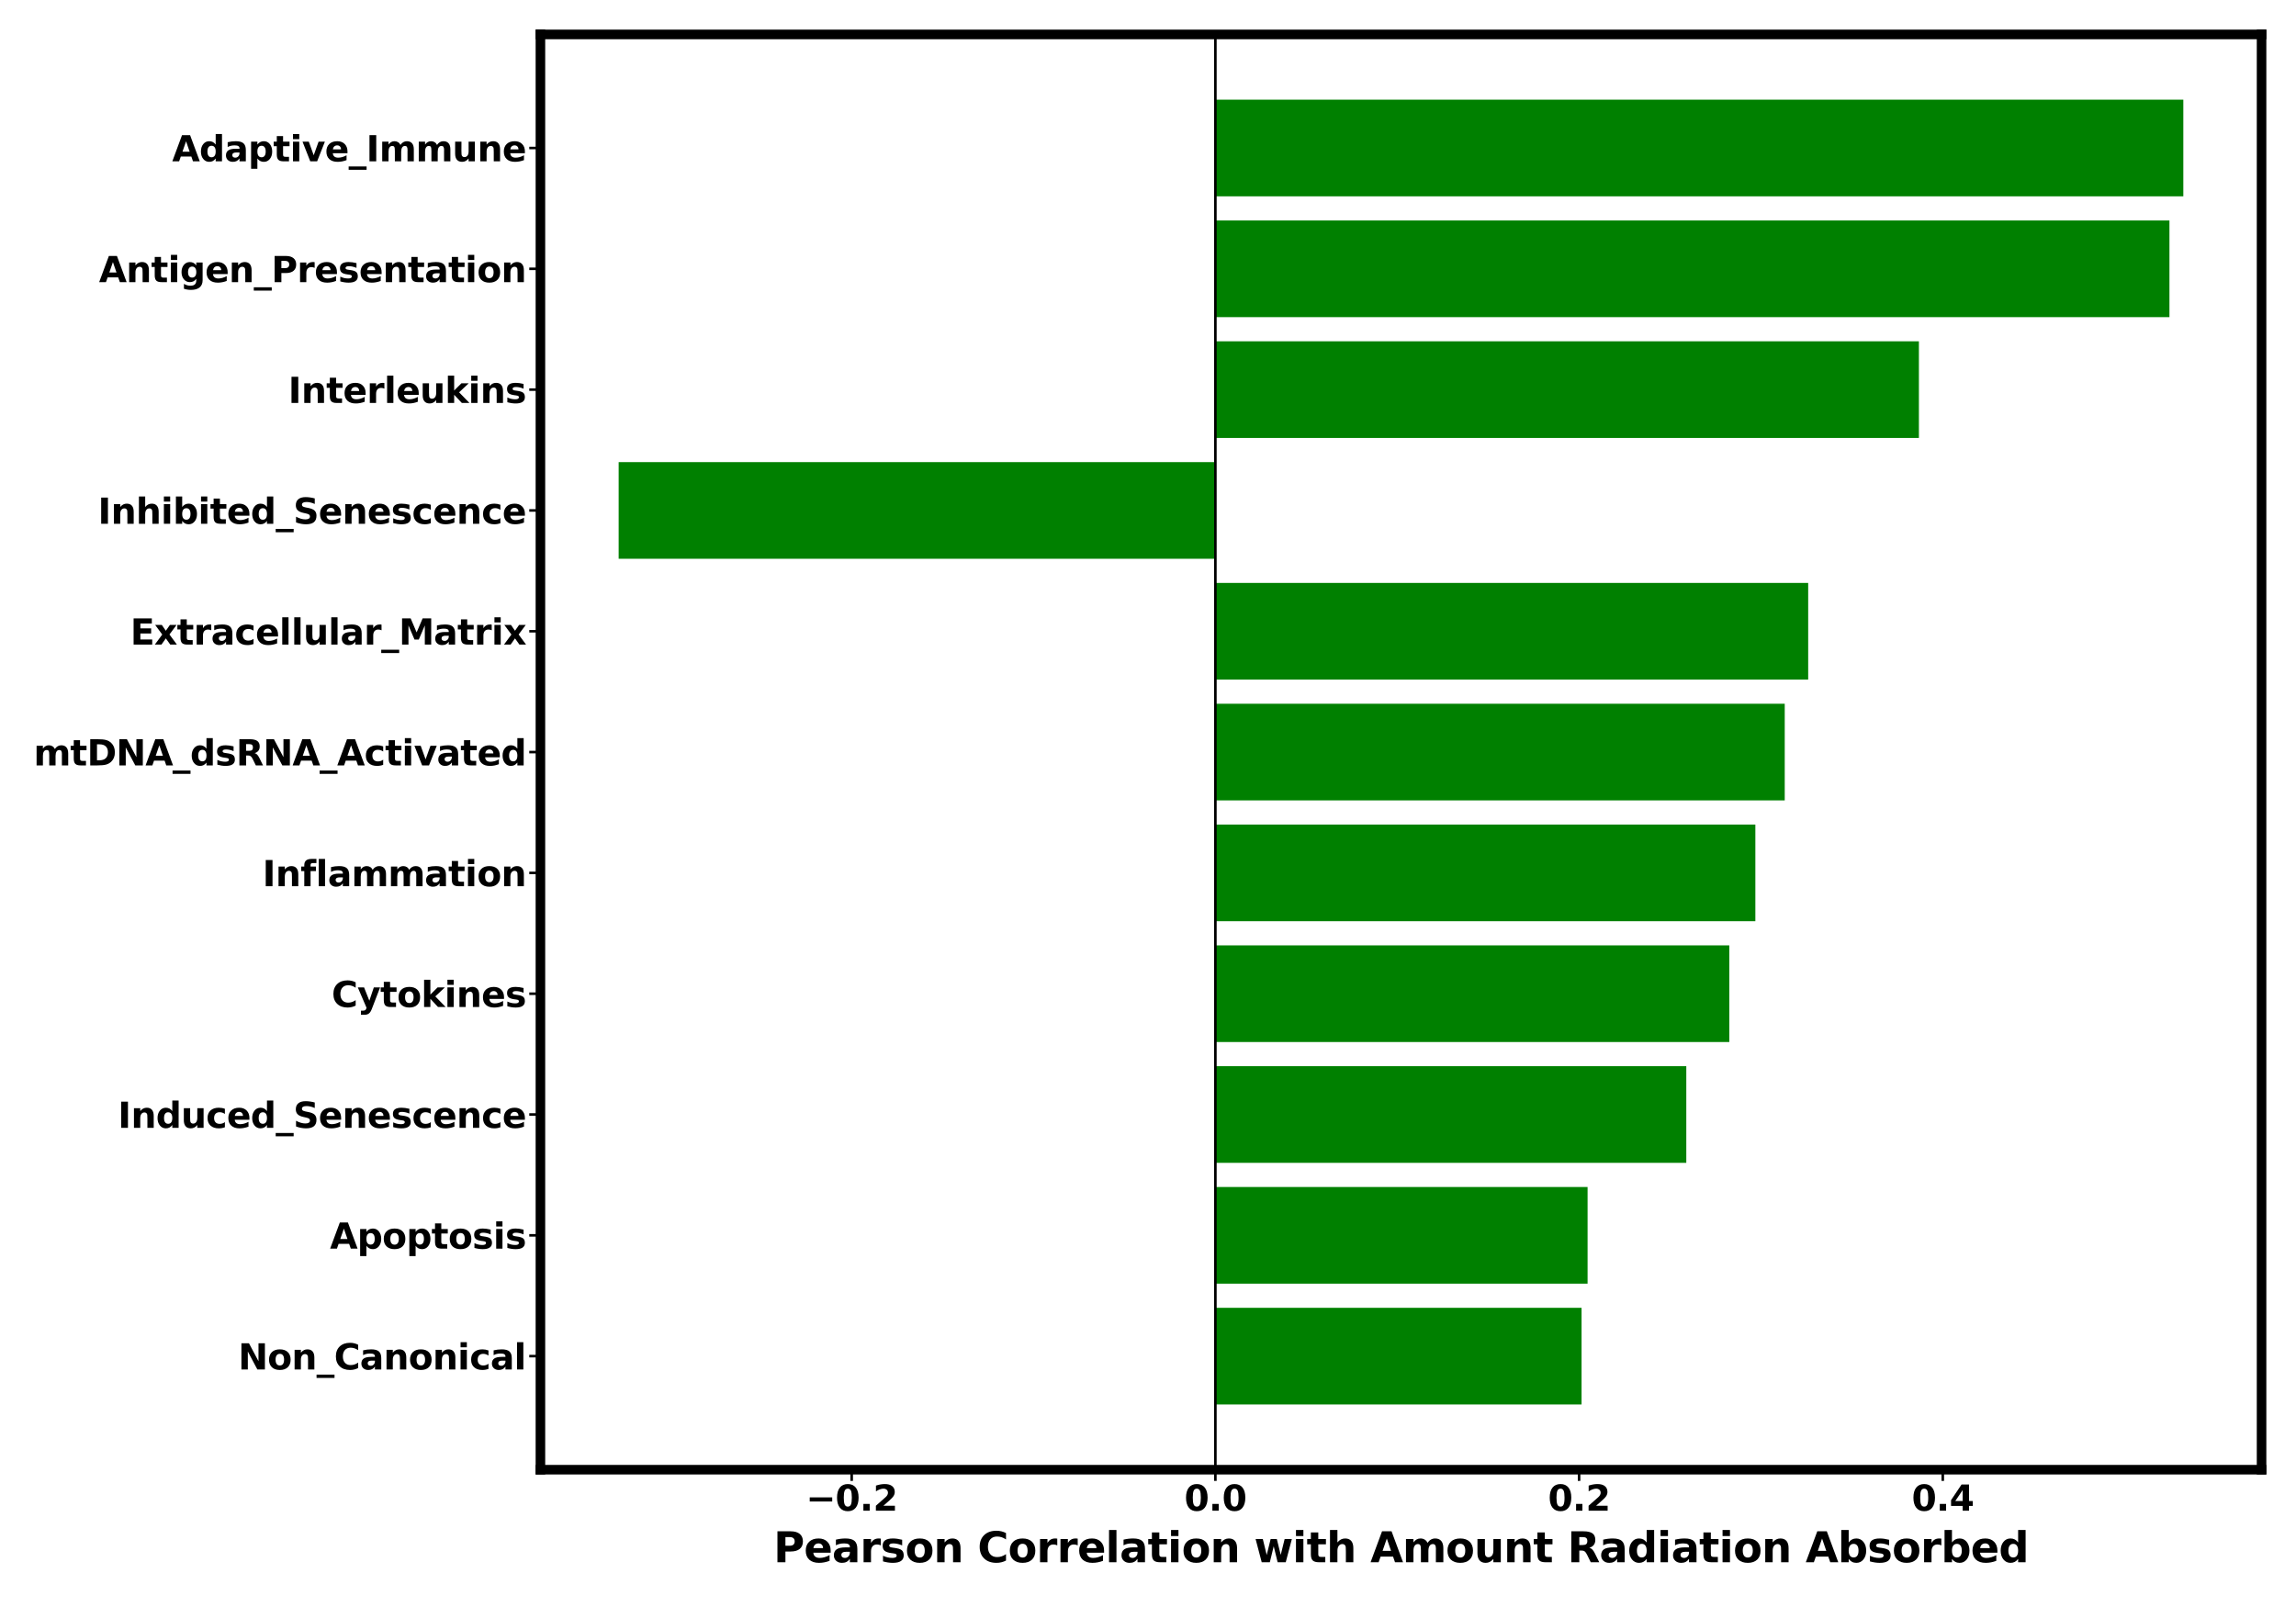 <?xml version="1.0" encoding="utf-8" standalone="no"?>
<!DOCTYPE svg PUBLIC "-//W3C//DTD SVG 1.1//EN"
  "http://www.w3.org/Graphics/SVG/1.1/DTD/svg11.dtd">
<svg xmlns:xlink="http://www.w3.org/1999/xlink" width="720pt" height="504pt" viewBox="0 0 720 504" xmlns="http://www.w3.org/2000/svg" version="1.1">
 <defs>
  <style type="text/css">*{stroke-linejoin: round; stroke-linecap: butt}</style>
 </defs>
 <g id="figure_1">
  <g id="patch_1">
   <path d="M 0 504 
L 720 504 
L 720 0 
L 0 0 
z
" style="fill: #ffffff"/>
  </g>
  <g id="axes_1">
   <g id="patch_2">
    <path d="M 169.47 460.94 
L 709.2 460.94 
L 709.2 10.8 
L 169.47 10.8 
z
" style="fill: #ffffff"/>
   </g>
   <g id="patch_3">
    <path d="M 381.132 31.261 
L 684.667 31.261 
L 684.667 61.573 
L 381.132 61.573 
z
" clip-path="url(#p13b6dc46e4)" style="fill: #008000"/>
   </g>
   <g id="patch_4">
    <path d="M 381.132 69.151 
L 680.312 69.151 
L 680.312 99.464 
L 381.132 99.464 
z
" clip-path="url(#p13b6dc46e4)" style="fill: #008000"/>
   </g>
   <g id="patch_5">
    <path d="M 381.132 107.042 
L 601.746 107.042 
L 601.746 137.355 
L 381.132 137.355 
z
" clip-path="url(#p13b6dc46e4)" style="fill: #008000"/>
   </g>
   <g id="patch_6">
    <path d="M 381.132 144.933 
L 194.003 144.933 
L 194.003 175.245 
L 381.132 175.245 
z
" clip-path="url(#p13b6dc46e4)" style="fill: #008000"/>
   </g>
   <g id="patch_7">
    <path d="M 381.132 182.823 
L 567.026 182.823 
L 567.026 213.136 
L 381.132 213.136 
z
" clip-path="url(#p13b6dc46e4)" style="fill: #008000"/>
   </g>
   <g id="patch_8">
    <path d="M 381.132 220.714 
L 559.672 220.714 
L 559.672 251.026 
L 381.132 251.026 
z
" clip-path="url(#p13b6dc46e4)" style="fill: #008000"/>
   </g>
   <g id="patch_9">
    <path d="M 381.132 258.604 
L 550.46 258.604 
L 550.46 288.917 
L 381.132 288.917 
z
" clip-path="url(#p13b6dc46e4)" style="fill: #008000"/>
   </g>
   <g id="patch_10">
    <path d="M 381.132 296.495 
L 542.29 296.495 
L 542.29 326.807 
L 381.132 326.807 
z
" clip-path="url(#p13b6dc46e4)" style="fill: #008000"/>
   </g>
   <g id="patch_11">
    <path d="M 381.132 334.385 
L 528.804 334.385 
L 528.804 364.698 
L 381.132 364.698 
z
" clip-path="url(#p13b6dc46e4)" style="fill: #008000"/>
   </g>
   <g id="patch_12">
    <path d="M 381.132 372.276 
L 497.847 372.276 
L 497.847 402.589 
L 381.132 402.589 
z
" clip-path="url(#p13b6dc46e4)" style="fill: #008000"/>
   </g>
   <g id="patch_13">
    <path d="M 381.132 410.167 
L 495.959 410.167 
L 495.959 440.479 
L 381.132 440.479 
z
" clip-path="url(#p13b6dc46e4)" style="fill: #008000"/>
   </g>
   <g id="matplotlib.axis_1">
    <g id="xtick_1">
     <g id="line2d_1">
      <defs>
       <path id="m01d57481f5" d="M 0 0 
L 0 3.5 
" style="stroke: #000000; stroke-width: 0.8"/>
      </defs>
      <g>
       <use xlink:href="#m01d57481f5" x="267.081" y="460.94" style="stroke: #000000; stroke-width: 0.8"/>
      </g>
     </g>
     <g id="text_1">
      <!-- −0.2 -->
      <g transform="translate(252.729 473.798) scale(0.11 -0.11)">
       <defs>
        <path id="DejaVuSans-Bold-2212" d="M 678 2375 
L 4684 2375 
L 4684 1638 
L 678 1638 
L 678 2375 
z
" transform="scale(0.016)"/>
        <path id="DejaVuSans-Bold-30" d="M 2944 2338 
Q 2944 3213 2780 3570 
Q 2616 3928 2228 3928 
Q 1841 3928 1675 3570 
Q 1509 3213 1509 2338 
Q 1509 1453 1675 1090 
Q 1841 728 2228 728 
Q 2613 728 2778 1090 
Q 2944 1453 2944 2338 
z
M 4147 2328 
Q 4147 1169 3647 539 
Q 3147 -91 2228 -91 
Q 1306 -91 806 539 
Q 306 1169 306 2328 
Q 306 3491 806 4120 
Q 1306 4750 2228 4750 
Q 3147 4750 3647 4120 
Q 4147 3491 4147 2328 
z
" transform="scale(0.016)"/>
        <path id="DejaVuSans-Bold-2e" d="M 653 1209 
L 1778 1209 
L 1778 0 
L 653 0 
L 653 1209 
z
" transform="scale(0.016)"/>
        <path id="DejaVuSans-Bold-32" d="M 1844 884 
L 3897 884 
L 3897 0 
L 506 0 
L 506 884 
L 2209 2388 
Q 2438 2594 2547 2791 
Q 2656 2988 2656 3200 
Q 2656 3528 2436 3728 
Q 2216 3928 1850 3928 
Q 1569 3928 1234 3808 
Q 900 3688 519 3450 
L 519 4475 
Q 925 4609 1322 4679 
Q 1719 4750 2100 4750 
Q 2938 4750 3402 4381 
Q 3866 4013 3866 3353 
Q 3866 2972 3669 2642 
Q 3472 2313 2841 1759 
L 1844 884 
z
" transform="scale(0.016)"/>
       </defs>
       <use xlink:href="#DejaVuSans-Bold-2212"/>
       <use xlink:href="#DejaVuSans-Bold-30" x="83.789"/>
       <use xlink:href="#DejaVuSans-Bold-2e" x="153.369"/>
       <use xlink:href="#DejaVuSans-Bold-32" x="191.357"/>
      </g>
     </g>
    </g>
    <g id="xtick_2">
     <g id="line2d_2">
      <g>
       <use xlink:href="#m01d57481f5" x="381.132" y="460.94" style="stroke: #000000; stroke-width: 0.8"/>
      </g>
     </g>
     <g id="text_2">
      <!-- 0.0 -->
      <g transform="translate(371.389 473.798) scale(0.11 -0.11)">
       <use xlink:href="#DejaVuSans-Bold-30"/>
       <use xlink:href="#DejaVuSans-Bold-2e" x="69.58"/>
       <use xlink:href="#DejaVuSans-Bold-30" x="107.568"/>
      </g>
     </g>
    </g>
    <g id="xtick_3">
     <g id="line2d_3">
      <g>
       <use xlink:href="#m01d57481f5" x="495.183" y="460.94" style="stroke: #000000; stroke-width: 0.8"/>
      </g>
     </g>
     <g id="text_3">
      <!-- 0.2 -->
      <g transform="translate(485.44 473.798) scale(0.11 -0.11)">
       <use xlink:href="#DejaVuSans-Bold-30"/>
       <use xlink:href="#DejaVuSans-Bold-2e" x="69.58"/>
       <use xlink:href="#DejaVuSans-Bold-32" x="107.568"/>
      </g>
     </g>
    </g>
    <g id="xtick_4">
     <g id="line2d_4">
      <g>
       <use xlink:href="#m01d57481f5" x="609.234" y="460.94" style="stroke: #000000; stroke-width: 0.8"/>
      </g>
     </g>
     <g id="text_4">
      <!-- 0.4 -->
      <g transform="translate(599.491 473.798) scale(0.11 -0.11)">
       <defs>
        <path id="DejaVuSans-Bold-34" d="M 2356 3675 
L 1038 1722 
L 2356 1722 
L 2356 3675 
z
M 2156 4666 
L 3494 4666 
L 3494 1722 
L 4159 1722 
L 4159 850 
L 3494 850 
L 3494 0 
L 2356 0 
L 2356 850 
L 288 850 
L 288 1881 
L 2156 4666 
z
" transform="scale(0.016)"/>
       </defs>
       <use xlink:href="#DejaVuSans-Bold-30"/>
       <use xlink:href="#DejaVuSans-Bold-2e" x="69.58"/>
       <use xlink:href="#DejaVuSans-Bold-34" x="107.568"/>
      </g>
     </g>
    </g>
    <g id="text_5">
     <!-- Pearson Correlation with Amount Radiation Absorbed -->
     <g transform="translate(242.575 489.964) scale(0.13 -0.13)">
      <defs>
       <path id="DejaVuSans-Bold-50" d="M 588 4666 
L 2584 4666 
Q 3475 4666 3951 4270 
Q 4428 3875 4428 3144 
Q 4428 2409 3951 2014 
Q 3475 1619 2584 1619 
L 1791 1619 
L 1791 0 
L 588 0 
L 588 4666 
z
M 1791 3794 
L 1791 2491 
L 2456 2491 
Q 2806 2491 2997 2661 
Q 3188 2831 3188 3144 
Q 3188 3456 2997 3625 
Q 2806 3794 2456 3794 
L 1791 3794 
z
" transform="scale(0.016)"/>
       <path id="DejaVuSans-Bold-65" d="M 4031 1759 
L 4031 1441 
L 1416 1441 
Q 1456 1047 1700 850 
Q 1944 653 2381 653 
Q 2734 653 3104 758 
Q 3475 863 3866 1075 
L 3866 213 
Q 3469 63 3072 -14 
Q 2675 -91 2278 -91 
Q 1328 -91 801 392 
Q 275 875 275 1747 
Q 275 2603 792 3093 
Q 1309 3584 2216 3584 
Q 3041 3584 3536 3087 
Q 4031 2591 4031 1759 
z
M 2881 2131 
Q 2881 2450 2695 2645 
Q 2509 2841 2209 2841 
Q 1884 2841 1681 2658 
Q 1478 2475 1428 2131 
L 2881 2131 
z
" transform="scale(0.016)"/>
       <path id="DejaVuSans-Bold-61" d="M 2106 1575 
Q 1756 1575 1579 1456 
Q 1403 1338 1403 1106 
Q 1403 894 1545 773 
Q 1688 653 1941 653 
Q 2256 653 2472 879 
Q 2688 1106 2688 1447 
L 2688 1575 
L 2106 1575 
z
M 3816 1997 
L 3816 0 
L 2688 0 
L 2688 519 
Q 2463 200 2181 54 
Q 1900 -91 1497 -91 
Q 953 -91 614 226 
Q 275 544 275 1050 
Q 275 1666 698 1953 
Q 1122 2241 2028 2241 
L 2688 2241 
L 2688 2328 
Q 2688 2594 2478 2717 
Q 2269 2841 1825 2841 
Q 1466 2841 1156 2769 
Q 847 2697 581 2553 
L 581 3406 
Q 941 3494 1303 3539 
Q 1666 3584 2028 3584 
Q 2975 3584 3395 3211 
Q 3816 2838 3816 1997 
z
" transform="scale(0.016)"/>
       <path id="DejaVuSans-Bold-72" d="M 3138 2547 
Q 2991 2616 2845 2648 
Q 2700 2681 2553 2681 
Q 2122 2681 1889 2404 
Q 1656 2128 1656 1613 
L 1656 0 
L 538 0 
L 538 3500 
L 1656 3500 
L 1656 2925 
Q 1872 3269 2151 3426 
Q 2431 3584 2822 3584 
Q 2878 3584 2943 3579 
Q 3009 3575 3134 3559 
L 3138 2547 
z
" transform="scale(0.016)"/>
       <path id="DejaVuSans-Bold-73" d="M 3272 3391 
L 3272 2541 
Q 2913 2691 2578 2766 
Q 2244 2841 1947 2841 
Q 1628 2841 1473 2761 
Q 1319 2681 1319 2516 
Q 1319 2381 1436 2309 
Q 1553 2238 1856 2203 
L 2053 2175 
Q 2913 2066 3209 1816 
Q 3506 1566 3506 1031 
Q 3506 472 3093 190 
Q 2681 -91 1863 -91 
Q 1516 -91 1145 -36 
Q 775 19 384 128 
L 384 978 
Q 719 816 1070 734 
Q 1422 653 1784 653 
Q 2113 653 2278 743 
Q 2444 834 2444 1013 
Q 2444 1163 2330 1236 
Q 2216 1309 1875 1350 
L 1678 1375 
Q 931 1469 631 1722 
Q 331 1975 331 2491 
Q 331 3047 712 3315 
Q 1094 3584 1881 3584 
Q 2191 3584 2531 3537 
Q 2872 3491 3272 3391 
z
" transform="scale(0.016)"/>
       <path id="DejaVuSans-Bold-6f" d="M 2203 2784 
Q 1831 2784 1636 2517 
Q 1441 2250 1441 1747 
Q 1441 1244 1636 976 
Q 1831 709 2203 709 
Q 2569 709 2762 976 
Q 2956 1244 2956 1747 
Q 2956 2250 2762 2517 
Q 2569 2784 2203 2784 
z
M 2203 3584 
Q 3106 3584 3614 3096 
Q 4122 2609 4122 1747 
Q 4122 884 3614 396 
Q 3106 -91 2203 -91 
Q 1297 -91 786 396 
Q 275 884 275 1747 
Q 275 2609 786 3096 
Q 1297 3584 2203 3584 
z
" transform="scale(0.016)"/>
       <path id="DejaVuSans-Bold-6e" d="M 4056 2131 
L 4056 0 
L 2931 0 
L 2931 347 
L 2931 1631 
Q 2931 2084 2911 2256 
Q 2891 2428 2841 2509 
Q 2775 2619 2662 2680 
Q 2550 2741 2406 2741 
Q 2056 2741 1856 2470 
Q 1656 2200 1656 1722 
L 1656 0 
L 538 0 
L 538 3500 
L 1656 3500 
L 1656 2988 
Q 1909 3294 2193 3439 
Q 2478 3584 2822 3584 
Q 3428 3584 3742 3212 
Q 4056 2841 4056 2131 
z
" transform="scale(0.016)"/>
       <path id="DejaVuSans-Bold-20" transform="scale(0.016)"/>
       <path id="DejaVuSans-Bold-43" d="M 4288 256 
Q 3956 84 3597 -3 
Q 3238 -91 2847 -91 
Q 1681 -91 1000 561 
Q 319 1213 319 2328 
Q 319 3447 1000 4098 
Q 1681 4750 2847 4750 
Q 3238 4750 3597 4662 
Q 3956 4575 4288 4403 
L 4288 3438 
Q 3953 3666 3628 3772 
Q 3303 3878 2944 3878 
Q 2300 3878 1931 3465 
Q 1563 3053 1563 2328 
Q 1563 1606 1931 1193 
Q 2300 781 2944 781 
Q 3303 781 3628 887 
Q 3953 994 4288 1222 
L 4288 256 
z
" transform="scale(0.016)"/>
       <path id="DejaVuSans-Bold-6c" d="M 538 4863 
L 1656 4863 
L 1656 0 
L 538 0 
L 538 4863 
z
" transform="scale(0.016)"/>
       <path id="DejaVuSans-Bold-74" d="M 1759 4494 
L 1759 3500 
L 2913 3500 
L 2913 2700 
L 1759 2700 
L 1759 1216 
Q 1759 972 1856 886 
Q 1953 800 2241 800 
L 2816 800 
L 2816 0 
L 1856 0 
Q 1194 0 917 276 
Q 641 553 641 1216 
L 641 2700 
L 84 2700 
L 84 3500 
L 641 3500 
L 641 4494 
L 1759 4494 
z
" transform="scale(0.016)"/>
       <path id="DejaVuSans-Bold-69" d="M 538 3500 
L 1656 3500 
L 1656 0 
L 538 0 
L 538 3500 
z
M 538 4863 
L 1656 4863 
L 1656 3950 
L 538 3950 
L 538 4863 
z
" transform="scale(0.016)"/>
       <path id="DejaVuSans-Bold-77" d="M 225 3500 
L 1313 3500 
L 1900 1088 
L 2491 3500 
L 3425 3500 
L 4013 1113 
L 4603 3500 
L 5691 3500 
L 4769 0 
L 3547 0 
L 2956 2406 
L 2369 0 
L 1147 0 
L 225 3500 
z
" transform="scale(0.016)"/>
       <path id="DejaVuSans-Bold-68" d="M 4056 2131 
L 4056 0 
L 2931 0 
L 2931 347 
L 2931 1625 
Q 2931 2084 2911 2256 
Q 2891 2428 2841 2509 
Q 2775 2619 2662 2680 
Q 2550 2741 2406 2741 
Q 2056 2741 1856 2470 
Q 1656 2200 1656 1722 
L 1656 0 
L 538 0 
L 538 4863 
L 1656 4863 
L 1656 2988 
Q 1909 3294 2193 3439 
Q 2478 3584 2822 3584 
Q 3428 3584 3742 3212 
Q 4056 2841 4056 2131 
z
" transform="scale(0.016)"/>
       <path id="DejaVuSans-Bold-41" d="M 3419 850 
L 1538 850 
L 1241 0 
L 31 0 
L 1759 4666 
L 3194 4666 
L 4922 0 
L 3713 0 
L 3419 850 
z
M 1838 1716 
L 3116 1716 
L 2478 3572 
L 1838 1716 
z
" transform="scale(0.016)"/>
       <path id="DejaVuSans-Bold-6d" d="M 3781 2919 
Q 3994 3244 4286 3414 
Q 4578 3584 4928 3584 
Q 5531 3584 5847 3212 
Q 6163 2841 6163 2131 
L 6163 0 
L 5038 0 
L 5038 1825 
Q 5041 1866 5042 1909 
Q 5044 1953 5044 2034 
Q 5044 2406 4934 2573 
Q 4825 2741 4581 2741 
Q 4263 2741 4089 2478 
Q 3916 2216 3909 1719 
L 3909 0 
L 2784 0 
L 2784 1825 
Q 2784 2406 2684 2573 
Q 2584 2741 2328 2741 
Q 2006 2741 1831 2477 
Q 1656 2213 1656 1722 
L 1656 0 
L 531 0 
L 531 3500 
L 1656 3500 
L 1656 2988 
Q 1863 3284 2130 3434 
Q 2397 3584 2719 3584 
Q 3081 3584 3359 3409 
Q 3638 3234 3781 2919 
z
" transform="scale(0.016)"/>
       <path id="DejaVuSans-Bold-75" d="M 500 1363 
L 500 3500 
L 1625 3500 
L 1625 3150 
Q 1625 2866 1622 2436 
Q 1619 2006 1619 1863 
Q 1619 1441 1641 1255 
Q 1663 1069 1716 984 
Q 1784 875 1895 815 
Q 2006 756 2150 756 
Q 2500 756 2700 1025 
Q 2900 1294 2900 1772 
L 2900 3500 
L 4019 3500 
L 4019 0 
L 2900 0 
L 2900 506 
Q 2647 200 2364 54 
Q 2081 -91 1741 -91 
Q 1134 -91 817 281 
Q 500 653 500 1363 
z
" transform="scale(0.016)"/>
       <path id="DejaVuSans-Bold-52" d="M 2297 2597 
Q 2675 2597 2839 2737 
Q 3003 2878 3003 3200 
Q 3003 3519 2839 3656 
Q 2675 3794 2297 3794 
L 1791 3794 
L 1791 2597 
L 2297 2597 
z
M 1791 1766 
L 1791 0 
L 588 0 
L 588 4666 
L 2425 4666 
Q 3347 4666 3776 4356 
Q 4206 4047 4206 3378 
Q 4206 2916 3982 2619 
Q 3759 2322 3309 2181 
Q 3556 2125 3751 1926 
Q 3947 1728 4147 1325 
L 4800 0 
L 3519 0 
L 2950 1159 
Q 2778 1509 2601 1637 
Q 2425 1766 2131 1766 
L 1791 1766 
z
" transform="scale(0.016)"/>
       <path id="DejaVuSans-Bold-64" d="M 2919 2988 
L 2919 4863 
L 4044 4863 
L 4044 0 
L 2919 0 
L 2919 506 
Q 2688 197 2409 53 
Q 2131 -91 1766 -91 
Q 1119 -91 703 423 
Q 288 938 288 1747 
Q 288 2556 703 3070 
Q 1119 3584 1766 3584 
Q 2128 3584 2408 3439 
Q 2688 3294 2919 2988 
z
M 2181 722 
Q 2541 722 2730 984 
Q 2919 1247 2919 1747 
Q 2919 2247 2730 2509 
Q 2541 2772 2181 2772 
Q 1825 2772 1636 2509 
Q 1447 2247 1447 1747 
Q 1447 1247 1636 984 
Q 1825 722 2181 722 
z
" transform="scale(0.016)"/>
       <path id="DejaVuSans-Bold-62" d="M 2400 722 
Q 2759 722 2948 984 
Q 3138 1247 3138 1747 
Q 3138 2247 2948 2509 
Q 2759 2772 2400 2772 
Q 2041 2772 1848 2508 
Q 1656 2244 1656 1747 
Q 1656 1250 1848 986 
Q 2041 722 2400 722 
z
M 1656 2988 
Q 1888 3294 2169 3439 
Q 2450 3584 2816 3584 
Q 3463 3584 3878 3070 
Q 4294 2556 4294 1747 
Q 4294 938 3878 423 
Q 3463 -91 2816 -91 
Q 2450 -91 2169 54 
Q 1888 200 1656 506 
L 1656 0 
L 538 0 
L 538 4863 
L 1656 4863 
L 1656 2988 
z
" transform="scale(0.016)"/>
      </defs>
      <use xlink:href="#DejaVuSans-Bold-50"/>
      <use xlink:href="#DejaVuSans-Bold-65" x="73.291"/>
      <use xlink:href="#DejaVuSans-Bold-61" x="141.113"/>
      <use xlink:href="#DejaVuSans-Bold-72" x="208.594"/>
      <use xlink:href="#DejaVuSans-Bold-73" x="257.91"/>
      <use xlink:href="#DejaVuSans-Bold-6f" x="317.432"/>
      <use xlink:href="#DejaVuSans-Bold-6e" x="386.133"/>
      <use xlink:href="#DejaVuSans-Bold-20" x="457.324"/>
      <use xlink:href="#DejaVuSans-Bold-43" x="492.139"/>
      <use xlink:href="#DejaVuSans-Bold-6f" x="565.527"/>
      <use xlink:href="#DejaVuSans-Bold-72" x="634.229"/>
      <use xlink:href="#DejaVuSans-Bold-72" x="683.545"/>
      <use xlink:href="#DejaVuSans-Bold-65" x="732.861"/>
      <use xlink:href="#DejaVuSans-Bold-6c" x="800.684"/>
      <use xlink:href="#DejaVuSans-Bold-61" x="834.961"/>
      <use xlink:href="#DejaVuSans-Bold-74" x="902.441"/>
      <use xlink:href="#DejaVuSans-Bold-69" x="950.244"/>
      <use xlink:href="#DejaVuSans-Bold-6f" x="984.521"/>
      <use xlink:href="#DejaVuSans-Bold-6e" x="1053.223"/>
      <use xlink:href="#DejaVuSans-Bold-20" x="1124.414"/>
      <use xlink:href="#DejaVuSans-Bold-77" x="1159.229"/>
      <use xlink:href="#DejaVuSans-Bold-69" x="1251.611"/>
      <use xlink:href="#DejaVuSans-Bold-74" x="1285.889"/>
      <use xlink:href="#DejaVuSans-Bold-68" x="1333.691"/>
      <use xlink:href="#DejaVuSans-Bold-20" x="1404.883"/>
      <use xlink:href="#DejaVuSans-Bold-41" x="1439.697"/>
      <use xlink:href="#DejaVuSans-Bold-6d" x="1517.09"/>
      <use xlink:href="#DejaVuSans-Bold-6f" x="1621.289"/>
      <use xlink:href="#DejaVuSans-Bold-75" x="1689.99"/>
      <use xlink:href="#DejaVuSans-Bold-6e" x="1761.182"/>
      <use xlink:href="#DejaVuSans-Bold-74" x="1832.373"/>
      <use xlink:href="#DejaVuSans-Bold-20" x="1880.176"/>
      <use xlink:href="#DejaVuSans-Bold-52" x="1914.99"/>
      <use xlink:href="#DejaVuSans-Bold-61" x="1991.992"/>
      <use xlink:href="#DejaVuSans-Bold-64" x="2059.473"/>
      <use xlink:href="#DejaVuSans-Bold-69" x="2131.055"/>
      <use xlink:href="#DejaVuSans-Bold-61" x="2165.332"/>
      <use xlink:href="#DejaVuSans-Bold-74" x="2232.812"/>
      <use xlink:href="#DejaVuSans-Bold-69" x="2280.615"/>
      <use xlink:href="#DejaVuSans-Bold-6f" x="2314.893"/>
      <use xlink:href="#DejaVuSans-Bold-6e" x="2383.594"/>
      <use xlink:href="#DejaVuSans-Bold-20" x="2454.785"/>
      <use xlink:href="#DejaVuSans-Bold-41" x="2489.6"/>
      <use xlink:href="#DejaVuSans-Bold-62" x="2566.992"/>
      <use xlink:href="#DejaVuSans-Bold-73" x="2638.574"/>
      <use xlink:href="#DejaVuSans-Bold-6f" x="2698.096"/>
      <use xlink:href="#DejaVuSans-Bold-72" x="2766.797"/>
      <use xlink:href="#DejaVuSans-Bold-62" x="2816.113"/>
      <use xlink:href="#DejaVuSans-Bold-65" x="2887.695"/>
      <use xlink:href="#DejaVuSans-Bold-64" x="2955.518"/>
     </g>
    </g>
   </g>
   <g id="matplotlib.axis_2">
    <g id="ytick_1">
     <g id="line2d_5">
      <defs>
       <path id="m5ac60b0873" d="M 0 0 
L -3.5 0 
" style="stroke: #000000; stroke-width: 0.8"/>
      </defs>
      <g>
       <use xlink:href="#m5ac60b0873" x="169.47" y="46.417" style="stroke: #000000; stroke-width: 0.8"/>
      </g>
     </g>
     <g id="text_6">
      <!-- Adaptive_Immune -->
      <g transform="translate(53.987 50.596) scale(0.11 -0.11)">
       <defs>
        <path id="DejaVuSans-Bold-70" d="M 1656 506 
L 1656 -1331 
L 538 -1331 
L 538 3500 
L 1656 3500 
L 1656 2988 
Q 1888 3294 2169 3439 
Q 2450 3584 2816 3584 
Q 3463 3584 3878 3070 
Q 4294 2556 4294 1747 
Q 4294 938 3878 423 
Q 3463 -91 2816 -91 
Q 2450 -91 2169 54 
Q 1888 200 1656 506 
z
M 2400 2772 
Q 2041 2772 1848 2508 
Q 1656 2244 1656 1747 
Q 1656 1250 1848 986 
Q 2041 722 2400 722 
Q 2759 722 2948 984 
Q 3138 1247 3138 1747 
Q 3138 2247 2948 2509 
Q 2759 2772 2400 2772 
z
" transform="scale(0.016)"/>
        <path id="DejaVuSans-Bold-76" d="M 97 3500 
L 1216 3500 
L 2088 1081 
L 2956 3500 
L 4078 3500 
L 2700 0 
L 1472 0 
L 97 3500 
z
" transform="scale(0.016)"/>
        <path id="DejaVuSans-Bold-5f" d="M 3200 -916 
L 3200 -1509 
L 0 -1509 
L 0 -916 
L 3200 -916 
z
" transform="scale(0.016)"/>
        <path id="DejaVuSans-Bold-49" d="M 588 4666 
L 1791 4666 
L 1791 0 
L 588 0 
L 588 4666 
z
" transform="scale(0.016)"/>
       </defs>
       <use xlink:href="#DejaVuSans-Bold-41"/>
       <use xlink:href="#DejaVuSans-Bold-64" x="77.393"/>
       <use xlink:href="#DejaVuSans-Bold-61" x="148.975"/>
       <use xlink:href="#DejaVuSans-Bold-70" x="216.455"/>
       <use xlink:href="#DejaVuSans-Bold-74" x="288.037"/>
       <use xlink:href="#DejaVuSans-Bold-69" x="335.84"/>
       <use xlink:href="#DejaVuSans-Bold-76" x="370.117"/>
       <use xlink:href="#DejaVuSans-Bold-65" x="435.303"/>
       <use xlink:href="#DejaVuSans-Bold-5f" x="503.125"/>
       <use xlink:href="#DejaVuSans-Bold-49" x="553.125"/>
       <use xlink:href="#DejaVuSans-Bold-6d" x="590.332"/>
       <use xlink:href="#DejaVuSans-Bold-6d" x="694.531"/>
       <use xlink:href="#DejaVuSans-Bold-75" x="798.73"/>
       <use xlink:href="#DejaVuSans-Bold-6e" x="869.922"/>
       <use xlink:href="#DejaVuSans-Bold-65" x="941.113"/>
      </g>
     </g>
    </g>
    <g id="ytick_2">
     <g id="line2d_6">
      <g>
       <use xlink:href="#m5ac60b0873" x="169.47" y="84.308" style="stroke: #000000; stroke-width: 0.8"/>
      </g>
     </g>
     <g id="text_7">
      <!-- Antigen_Presentation -->
      <g transform="translate(31.048 88.487) scale(0.11 -0.11)">
       <defs>
        <path id="DejaVuSans-Bold-67" d="M 2919 594 
Q 2688 288 2409 144 
Q 2131 0 1766 0 
Q 1125 0 706 504 
Q 288 1009 288 1791 
Q 288 2575 706 3076 
Q 1125 3578 1766 3578 
Q 2131 3578 2409 3434 
Q 2688 3291 2919 2981 
L 2919 3500 
L 4044 3500 
L 4044 353 
Q 4044 -491 3511 -936 
Q 2978 -1381 1966 -1381 
Q 1638 -1381 1331 -1331 
Q 1025 -1281 716 -1178 
L 716 -306 
Q 1009 -475 1290 -558 
Q 1572 -641 1856 -641 
Q 2406 -641 2662 -400 
Q 2919 -159 2919 353 
L 2919 594 
z
M 2181 2772 
Q 1834 2772 1640 2515 
Q 1447 2259 1447 1791 
Q 1447 1309 1634 1061 
Q 1822 813 2181 813 
Q 2531 813 2725 1069 
Q 2919 1325 2919 1791 
Q 2919 2259 2725 2515 
Q 2531 2772 2181 2772 
z
" transform="scale(0.016)"/>
       </defs>
       <use xlink:href="#DejaVuSans-Bold-41"/>
       <use xlink:href="#DejaVuSans-Bold-6e" x="77.393"/>
       <use xlink:href="#DejaVuSans-Bold-74" x="148.584"/>
       <use xlink:href="#DejaVuSans-Bold-69" x="196.387"/>
       <use xlink:href="#DejaVuSans-Bold-67" x="230.664"/>
       <use xlink:href="#DejaVuSans-Bold-65" x="302.246"/>
       <use xlink:href="#DejaVuSans-Bold-6e" x="370.068"/>
       <use xlink:href="#DejaVuSans-Bold-5f" x="441.26"/>
       <use xlink:href="#DejaVuSans-Bold-50" x="491.26"/>
       <use xlink:href="#DejaVuSans-Bold-72" x="564.551"/>
       <use xlink:href="#DejaVuSans-Bold-65" x="613.867"/>
       <use xlink:href="#DejaVuSans-Bold-73" x="681.689"/>
       <use xlink:href="#DejaVuSans-Bold-65" x="741.211"/>
       <use xlink:href="#DejaVuSans-Bold-6e" x="809.033"/>
       <use xlink:href="#DejaVuSans-Bold-74" x="880.225"/>
       <use xlink:href="#DejaVuSans-Bold-61" x="928.027"/>
       <use xlink:href="#DejaVuSans-Bold-74" x="995.508"/>
       <use xlink:href="#DejaVuSans-Bold-69" x="1043.311"/>
       <use xlink:href="#DejaVuSans-Bold-6f" x="1077.588"/>
       <use xlink:href="#DejaVuSans-Bold-6e" x="1146.289"/>
      </g>
     </g>
    </g>
    <g id="ytick_3">
     <g id="line2d_7">
      <g>
       <use xlink:href="#m5ac60b0873" x="169.47" y="122.198" style="stroke: #000000; stroke-width: 0.8"/>
      </g>
     </g>
     <g id="text_8">
      <!-- Interleukins -->
      <g transform="translate(90.378 126.377) scale(0.11 -0.11)">
       <defs>
        <path id="DejaVuSans-Bold-6b" d="M 538 4863 
L 1656 4863 
L 1656 2216 
L 2944 3500 
L 4244 3500 
L 2534 1894 
L 4378 0 
L 3022 0 
L 1656 1459 
L 1656 0 
L 538 0 
L 538 4863 
z
" transform="scale(0.016)"/>
       </defs>
       <use xlink:href="#DejaVuSans-Bold-49"/>
       <use xlink:href="#DejaVuSans-Bold-6e" x="37.207"/>
       <use xlink:href="#DejaVuSans-Bold-74" x="108.398"/>
       <use xlink:href="#DejaVuSans-Bold-65" x="156.201"/>
       <use xlink:href="#DejaVuSans-Bold-72" x="224.023"/>
       <use xlink:href="#DejaVuSans-Bold-6c" x="273.34"/>
       <use xlink:href="#DejaVuSans-Bold-65" x="307.617"/>
       <use xlink:href="#DejaVuSans-Bold-75" x="375.439"/>
       <use xlink:href="#DejaVuSans-Bold-6b" x="446.631"/>
       <use xlink:href="#DejaVuSans-Bold-69" x="513.135"/>
       <use xlink:href="#DejaVuSans-Bold-6e" x="547.412"/>
       <use xlink:href="#DejaVuSans-Bold-73" x="618.604"/>
      </g>
     </g>
    </g>
    <g id="ytick_4">
     <g id="line2d_8">
      <g>
       <use xlink:href="#m5ac60b0873" x="169.47" y="160.089" style="stroke: #000000; stroke-width: 0.8"/>
      </g>
     </g>
     <g id="text_9">
      <!-- Inhibited_Senescence -->
      <g transform="translate(30.693 164.268) scale(0.11 -0.11)">
       <defs>
        <path id="DejaVuSans-Bold-53" d="M 3834 4519 
L 3834 3531 
Q 3450 3703 3084 3790 
Q 2719 3878 2394 3878 
Q 1963 3878 1756 3759 
Q 1550 3641 1550 3391 
Q 1550 3203 1689 3098 
Q 1828 2994 2194 2919 
L 2706 2816 
Q 3484 2659 3812 2340 
Q 4141 2022 4141 1434 
Q 4141 663 3683 286 
Q 3225 -91 2284 -91 
Q 1841 -91 1394 -6 
Q 947 78 500 244 
L 500 1259 
Q 947 1022 1364 901 
Q 1781 781 2169 781 
Q 2563 781 2772 912 
Q 2981 1044 2981 1288 
Q 2981 1506 2839 1625 
Q 2697 1744 2272 1838 
L 1806 1941 
Q 1106 2091 782 2419 
Q 459 2747 459 3303 
Q 459 4000 909 4375 
Q 1359 4750 2203 4750 
Q 2588 4750 2994 4692 
Q 3400 4634 3834 4519 
z
" transform="scale(0.016)"/>
        <path id="DejaVuSans-Bold-63" d="M 3366 3391 
L 3366 2478 
Q 3138 2634 2908 2709 
Q 2678 2784 2431 2784 
Q 1963 2784 1702 2511 
Q 1441 2238 1441 1747 
Q 1441 1256 1702 982 
Q 1963 709 2431 709 
Q 2694 709 2930 787 
Q 3166 866 3366 1019 
L 3366 103 
Q 3103 6 2833 -42 
Q 2563 -91 2291 -91 
Q 1344 -91 809 395 
Q 275 881 275 1747 
Q 275 2613 809 3098 
Q 1344 3584 2291 3584 
Q 2566 3584 2833 3536 
Q 3100 3488 3366 3391 
z
" transform="scale(0.016)"/>
       </defs>
       <use xlink:href="#DejaVuSans-Bold-49"/>
       <use xlink:href="#DejaVuSans-Bold-6e" x="37.207"/>
       <use xlink:href="#DejaVuSans-Bold-68" x="108.398"/>
       <use xlink:href="#DejaVuSans-Bold-69" x="179.59"/>
       <use xlink:href="#DejaVuSans-Bold-62" x="213.867"/>
       <use xlink:href="#DejaVuSans-Bold-69" x="285.449"/>
       <use xlink:href="#DejaVuSans-Bold-74" x="319.727"/>
       <use xlink:href="#DejaVuSans-Bold-65" x="367.529"/>
       <use xlink:href="#DejaVuSans-Bold-64" x="435.352"/>
       <use xlink:href="#DejaVuSans-Bold-5f" x="506.934"/>
       <use xlink:href="#DejaVuSans-Bold-53" x="556.934"/>
       <use xlink:href="#DejaVuSans-Bold-65" x="628.955"/>
       <use xlink:href="#DejaVuSans-Bold-6e" x="696.777"/>
       <use xlink:href="#DejaVuSans-Bold-65" x="767.969"/>
       <use xlink:href="#DejaVuSans-Bold-73" x="835.791"/>
       <use xlink:href="#DejaVuSans-Bold-63" x="895.312"/>
       <use xlink:href="#DejaVuSans-Bold-65" x="954.59"/>
       <use xlink:href="#DejaVuSans-Bold-6e" x="1022.412"/>
       <use xlink:href="#DejaVuSans-Bold-63" x="1093.604"/>
       <use xlink:href="#DejaVuSans-Bold-65" x="1152.881"/>
      </g>
     </g>
    </g>
    <g id="ytick_5">
     <g id="line2d_9">
      <g>
       <use xlink:href="#m5ac60b0873" x="169.47" y="197.979" style="stroke: #000000; stroke-width: 0.8"/>
      </g>
     </g>
     <g id="text_10">
      <!-- Extracellular_Matrix -->
      <g transform="translate(40.864 202.159) scale(0.11 -0.11)">
       <defs>
        <path id="DejaVuSans-Bold-45" d="M 588 4666 
L 3834 4666 
L 3834 3756 
L 1791 3756 
L 1791 2888 
L 3713 2888 
L 3713 1978 
L 1791 1978 
L 1791 909 
L 3903 909 
L 3903 0 
L 588 0 
L 588 4666 
z
" transform="scale(0.016)"/>
        <path id="DejaVuSans-Bold-78" d="M 1422 1791 
L 159 3500 
L 1344 3500 
L 2059 2463 
L 2784 3500 
L 3969 3500 
L 2706 1797 
L 4031 0 
L 2847 0 
L 2059 1106 
L 1281 0 
L 97 0 
L 1422 1791 
z
" transform="scale(0.016)"/>
        <path id="DejaVuSans-Bold-4d" d="M 588 4666 
L 2119 4666 
L 3181 2169 
L 4250 4666 
L 5778 4666 
L 5778 0 
L 4641 0 
L 4641 3413 
L 3566 897 
L 2803 897 
L 1728 3413 
L 1728 0 
L 588 0 
L 588 4666 
z
" transform="scale(0.016)"/>
       </defs>
       <use xlink:href="#DejaVuSans-Bold-45"/>
       <use xlink:href="#DejaVuSans-Bold-78" x="68.311"/>
       <use xlink:href="#DejaVuSans-Bold-74" x="132.812"/>
       <use xlink:href="#DejaVuSans-Bold-72" x="180.615"/>
       <use xlink:href="#DejaVuSans-Bold-61" x="229.932"/>
       <use xlink:href="#DejaVuSans-Bold-63" x="297.412"/>
       <use xlink:href="#DejaVuSans-Bold-65" x="356.689"/>
       <use xlink:href="#DejaVuSans-Bold-6c" x="424.512"/>
       <use xlink:href="#DejaVuSans-Bold-6c" x="458.789"/>
       <use xlink:href="#DejaVuSans-Bold-75" x="493.066"/>
       <use xlink:href="#DejaVuSans-Bold-6c" x="564.258"/>
       <use xlink:href="#DejaVuSans-Bold-61" x="598.535"/>
       <use xlink:href="#DejaVuSans-Bold-72" x="666.016"/>
       <use xlink:href="#DejaVuSans-Bold-5f" x="715.332"/>
       <use xlink:href="#DejaVuSans-Bold-4d" x="765.332"/>
       <use xlink:href="#DejaVuSans-Bold-61" x="864.844"/>
       <use xlink:href="#DejaVuSans-Bold-74" x="932.324"/>
       <use xlink:href="#DejaVuSans-Bold-72" x="980.127"/>
       <use xlink:href="#DejaVuSans-Bold-69" x="1029.443"/>
       <use xlink:href="#DejaVuSans-Bold-78" x="1063.721"/>
      </g>
     </g>
    </g>
    <g id="ytick_6">
     <g id="line2d_10">
      <g>
       <use xlink:href="#m5ac60b0873" x="169.47" y="235.87" style="stroke: #000000; stroke-width: 0.8"/>
      </g>
     </g>
     <g id="text_11">
      <!-- mtDNA_dsRNA_Activated -->
      <g transform="translate(10.542 240.049) scale(0.11 -0.11)">
       <defs>
        <path id="DejaVuSans-Bold-44" d="M 1791 3756 
L 1791 909 
L 2222 909 
Q 2959 909 3348 1275 
Q 3738 1641 3738 2338 
Q 3738 3031 3350 3393 
Q 2963 3756 2222 3756 
L 1791 3756 
z
M 588 4666 
L 1856 4666 
Q 2919 4666 3439 4514 
Q 3959 4363 4331 4000 
Q 4659 3684 4818 3271 
Q 4978 2859 4978 2338 
Q 4978 1809 4818 1395 
Q 4659 981 4331 666 
Q 3956 303 3431 151 
Q 2906 0 1856 0 
L 588 0 
L 588 4666 
z
" transform="scale(0.016)"/>
        <path id="DejaVuSans-Bold-4e" d="M 588 4666 
L 1931 4666 
L 3628 1466 
L 3628 4666 
L 4769 4666 
L 4769 0 
L 3425 0 
L 1728 3200 
L 1728 0 
L 588 0 
L 588 4666 
z
" transform="scale(0.016)"/>
       </defs>
       <use xlink:href="#DejaVuSans-Bold-6d"/>
       <use xlink:href="#DejaVuSans-Bold-74" x="104.199"/>
       <use xlink:href="#DejaVuSans-Bold-44" x="152.002"/>
       <use xlink:href="#DejaVuSans-Bold-4e" x="235.01"/>
       <use xlink:href="#DejaVuSans-Bold-41" x="318.701"/>
       <use xlink:href="#DejaVuSans-Bold-5f" x="396.094"/>
       <use xlink:href="#DejaVuSans-Bold-64" x="446.094"/>
       <use xlink:href="#DejaVuSans-Bold-73" x="517.676"/>
       <use xlink:href="#DejaVuSans-Bold-52" x="577.197"/>
       <use xlink:href="#DejaVuSans-Bold-4e" x="654.199"/>
       <use xlink:href="#DejaVuSans-Bold-41" x="737.891"/>
       <use xlink:href="#DejaVuSans-Bold-5f" x="815.283"/>
       <use xlink:href="#DejaVuSans-Bold-41" x="865.283"/>
       <use xlink:href="#DejaVuSans-Bold-63" x="942.676"/>
       <use xlink:href="#DejaVuSans-Bold-74" x="1001.953"/>
       <use xlink:href="#DejaVuSans-Bold-69" x="1049.756"/>
       <use xlink:href="#DejaVuSans-Bold-76" x="1084.033"/>
       <use xlink:href="#DejaVuSans-Bold-61" x="1149.219"/>
       <use xlink:href="#DejaVuSans-Bold-74" x="1216.699"/>
       <use xlink:href="#DejaVuSans-Bold-65" x="1264.502"/>
       <use xlink:href="#DejaVuSans-Bold-64" x="1332.324"/>
      </g>
     </g>
    </g>
    <g id="ytick_7">
     <g id="line2d_11">
      <g>
       <use xlink:href="#m5ac60b0873" x="169.47" y="273.761" style="stroke: #000000; stroke-width: 0.8"/>
      </g>
     </g>
     <g id="text_12">
      <!-- Inflammation -->
      <g transform="translate(82.303 277.94) scale(0.11 -0.11)">
       <defs>
        <path id="DejaVuSans-Bold-66" d="M 2841 4863 
L 2841 4128 
L 2222 4128 
Q 1984 4128 1890 4042 
Q 1797 3956 1797 3744 
L 1797 3500 
L 2753 3500 
L 2753 2700 
L 1797 2700 
L 1797 0 
L 678 0 
L 678 2700 
L 122 2700 
L 122 3500 
L 678 3500 
L 678 3744 
Q 678 4316 997 4589 
Q 1316 4863 1984 4863 
L 2841 4863 
z
" transform="scale(0.016)"/>
       </defs>
       <use xlink:href="#DejaVuSans-Bold-49"/>
       <use xlink:href="#DejaVuSans-Bold-6e" x="37.207"/>
       <use xlink:href="#DejaVuSans-Bold-66" x="108.398"/>
       <use xlink:href="#DejaVuSans-Bold-6c" x="151.904"/>
       <use xlink:href="#DejaVuSans-Bold-61" x="186.182"/>
       <use xlink:href="#DejaVuSans-Bold-6d" x="253.662"/>
       <use xlink:href="#DejaVuSans-Bold-6d" x="357.861"/>
       <use xlink:href="#DejaVuSans-Bold-61" x="462.061"/>
       <use xlink:href="#DejaVuSans-Bold-74" x="529.541"/>
       <use xlink:href="#DejaVuSans-Bold-69" x="577.344"/>
       <use xlink:href="#DejaVuSans-Bold-6f" x="611.621"/>
       <use xlink:href="#DejaVuSans-Bold-6e" x="680.322"/>
      </g>
     </g>
    </g>
    <g id="ytick_8">
     <g id="line2d_12">
      <g>
       <use xlink:href="#m5ac60b0873" x="169.47" y="311.651" style="stroke: #000000; stroke-width: 0.8"/>
      </g>
     </g>
     <g id="text_13">
      <!-- Cytokines -->
      <g transform="translate(103.987 315.83) scale(0.11 -0.11)">
       <defs>
        <path id="DejaVuSans-Bold-79" d="M 78 3500 
L 1197 3500 
L 2138 1125 
L 2938 3500 
L 4056 3500 
L 2584 -331 
Q 2363 -916 2067 -1148 
Q 1772 -1381 1288 -1381 
L 641 -1381 
L 641 -647 
L 991 -647 
Q 1275 -647 1404 -556 
Q 1534 -466 1606 -231 
L 1638 -134 
L 78 3500 
z
" transform="scale(0.016)"/>
       </defs>
       <use xlink:href="#DejaVuSans-Bold-43"/>
       <use xlink:href="#DejaVuSans-Bold-79" x="73.389"/>
       <use xlink:href="#DejaVuSans-Bold-74" x="138.574"/>
       <use xlink:href="#DejaVuSans-Bold-6f" x="186.377"/>
       <use xlink:href="#DejaVuSans-Bold-6b" x="255.078"/>
       <use xlink:href="#DejaVuSans-Bold-69" x="321.582"/>
       <use xlink:href="#DejaVuSans-Bold-6e" x="355.859"/>
       <use xlink:href="#DejaVuSans-Bold-65" x="427.051"/>
       <use xlink:href="#DejaVuSans-Bold-73" x="494.873"/>
      </g>
     </g>
    </g>
    <g id="ytick_9">
     <g id="line2d_13">
      <g>
       <use xlink:href="#m5ac60b0873" x="169.47" y="349.542" style="stroke: #000000; stroke-width: 0.8"/>
      </g>
     </g>
     <g id="text_14">
      <!-- Induced_Senescence -->
      <g transform="translate(36.971 353.721) scale(0.11 -0.11)">
       <use xlink:href="#DejaVuSans-Bold-49"/>
       <use xlink:href="#DejaVuSans-Bold-6e" x="37.207"/>
       <use xlink:href="#DejaVuSans-Bold-64" x="108.398"/>
       <use xlink:href="#DejaVuSans-Bold-75" x="179.98"/>
       <use xlink:href="#DejaVuSans-Bold-63" x="251.172"/>
       <use xlink:href="#DejaVuSans-Bold-65" x="310.449"/>
       <use xlink:href="#DejaVuSans-Bold-64" x="378.271"/>
       <use xlink:href="#DejaVuSans-Bold-5f" x="449.854"/>
       <use xlink:href="#DejaVuSans-Bold-53" x="499.854"/>
       <use xlink:href="#DejaVuSans-Bold-65" x="571.875"/>
       <use xlink:href="#DejaVuSans-Bold-6e" x="639.697"/>
       <use xlink:href="#DejaVuSans-Bold-65" x="710.889"/>
       <use xlink:href="#DejaVuSans-Bold-73" x="778.711"/>
       <use xlink:href="#DejaVuSans-Bold-63" x="838.232"/>
       <use xlink:href="#DejaVuSans-Bold-65" x="897.51"/>
       <use xlink:href="#DejaVuSans-Bold-6e" x="965.332"/>
       <use xlink:href="#DejaVuSans-Bold-63" x="1036.523"/>
       <use xlink:href="#DejaVuSans-Bold-65" x="1095.801"/>
      </g>
     </g>
    </g>
    <g id="ytick_10">
     <g id="line2d_14">
      <g>
       <use xlink:href="#m5ac60b0873" x="169.47" y="387.432" style="stroke: #000000; stroke-width: 0.8"/>
      </g>
     </g>
     <g id="text_15">
      <!-- Apoptosis -->
      <g transform="translate(103.473 391.611) scale(0.11 -0.11)">
       <use xlink:href="#DejaVuSans-Bold-41"/>
       <use xlink:href="#DejaVuSans-Bold-70" x="77.393"/>
       <use xlink:href="#DejaVuSans-Bold-6f" x="148.975"/>
       <use xlink:href="#DejaVuSans-Bold-70" x="217.676"/>
       <use xlink:href="#DejaVuSans-Bold-74" x="289.258"/>
       <use xlink:href="#DejaVuSans-Bold-6f" x="337.061"/>
       <use xlink:href="#DejaVuSans-Bold-73" x="405.762"/>
       <use xlink:href="#DejaVuSans-Bold-69" x="465.283"/>
       <use xlink:href="#DejaVuSans-Bold-73" x="499.561"/>
      </g>
     </g>
    </g>
    <g id="ytick_11">
     <g id="line2d_15">
      <g>
       <use xlink:href="#m5ac60b0873" x="169.47" y="425.323" style="stroke: #000000; stroke-width: 0.8"/>
      </g>
     </g>
     <g id="text_16">
      <!-- Non_Canonical -->
      <g transform="translate(74.675 429.502) scale(0.11 -0.11)">
       <use xlink:href="#DejaVuSans-Bold-4e"/>
       <use xlink:href="#DejaVuSans-Bold-6f" x="83.691"/>
       <use xlink:href="#DejaVuSans-Bold-6e" x="152.393"/>
       <use xlink:href="#DejaVuSans-Bold-5f" x="223.584"/>
       <use xlink:href="#DejaVuSans-Bold-43" x="273.584"/>
       <use xlink:href="#DejaVuSans-Bold-61" x="346.973"/>
       <use xlink:href="#DejaVuSans-Bold-6e" x="414.453"/>
       <use xlink:href="#DejaVuSans-Bold-6f" x="485.645"/>
       <use xlink:href="#DejaVuSans-Bold-6e" x="554.346"/>
       <use xlink:href="#DejaVuSans-Bold-69" x="625.537"/>
       <use xlink:href="#DejaVuSans-Bold-63" x="659.814"/>
       <use xlink:href="#DejaVuSans-Bold-61" x="719.092"/>
       <use xlink:href="#DejaVuSans-Bold-6c" x="786.572"/>
      </g>
     </g>
    </g>
   </g>
   <g id="line2d_16">
    <path d="M 381.132 460.94 
L 381.132 10.8 
" clip-path="url(#p13b6dc46e4)" style="fill: none; stroke: #000000; stroke-width: 0.8; stroke-linecap: square"/>
   </g>
   <g id="patch_14">
    <path d="M 169.47 460.94 
L 169.47 10.8 
" style="fill: none; stroke: #000000; stroke-width: 3; stroke-linejoin: miter; stroke-linecap: square"/>
   </g>
   <g id="patch_15">
    <path d="M 709.2 460.94 
L 709.2 10.8 
" style="fill: none; stroke: #000000; stroke-width: 3; stroke-linejoin: miter; stroke-linecap: square"/>
   </g>
   <g id="patch_16">
    <path d="M 169.47 460.94 
L 709.2 460.94 
" style="fill: none; stroke: #000000; stroke-width: 3; stroke-linejoin: miter; stroke-linecap: square"/>
   </g>
   <g id="patch_17">
    <path d="M 169.47 10.8 
L 709.2 10.8 
" style="fill: none; stroke: #000000; stroke-width: 3; stroke-linejoin: miter; stroke-linecap: square"/>
   </g>
  </g>
 </g>
 <defs>
  <clipPath id="p13b6dc46e4">
   <rect x="169.47" y="10.8" width="539.73" height="450.14"/>
  </clipPath>
 </defs>
</svg>
